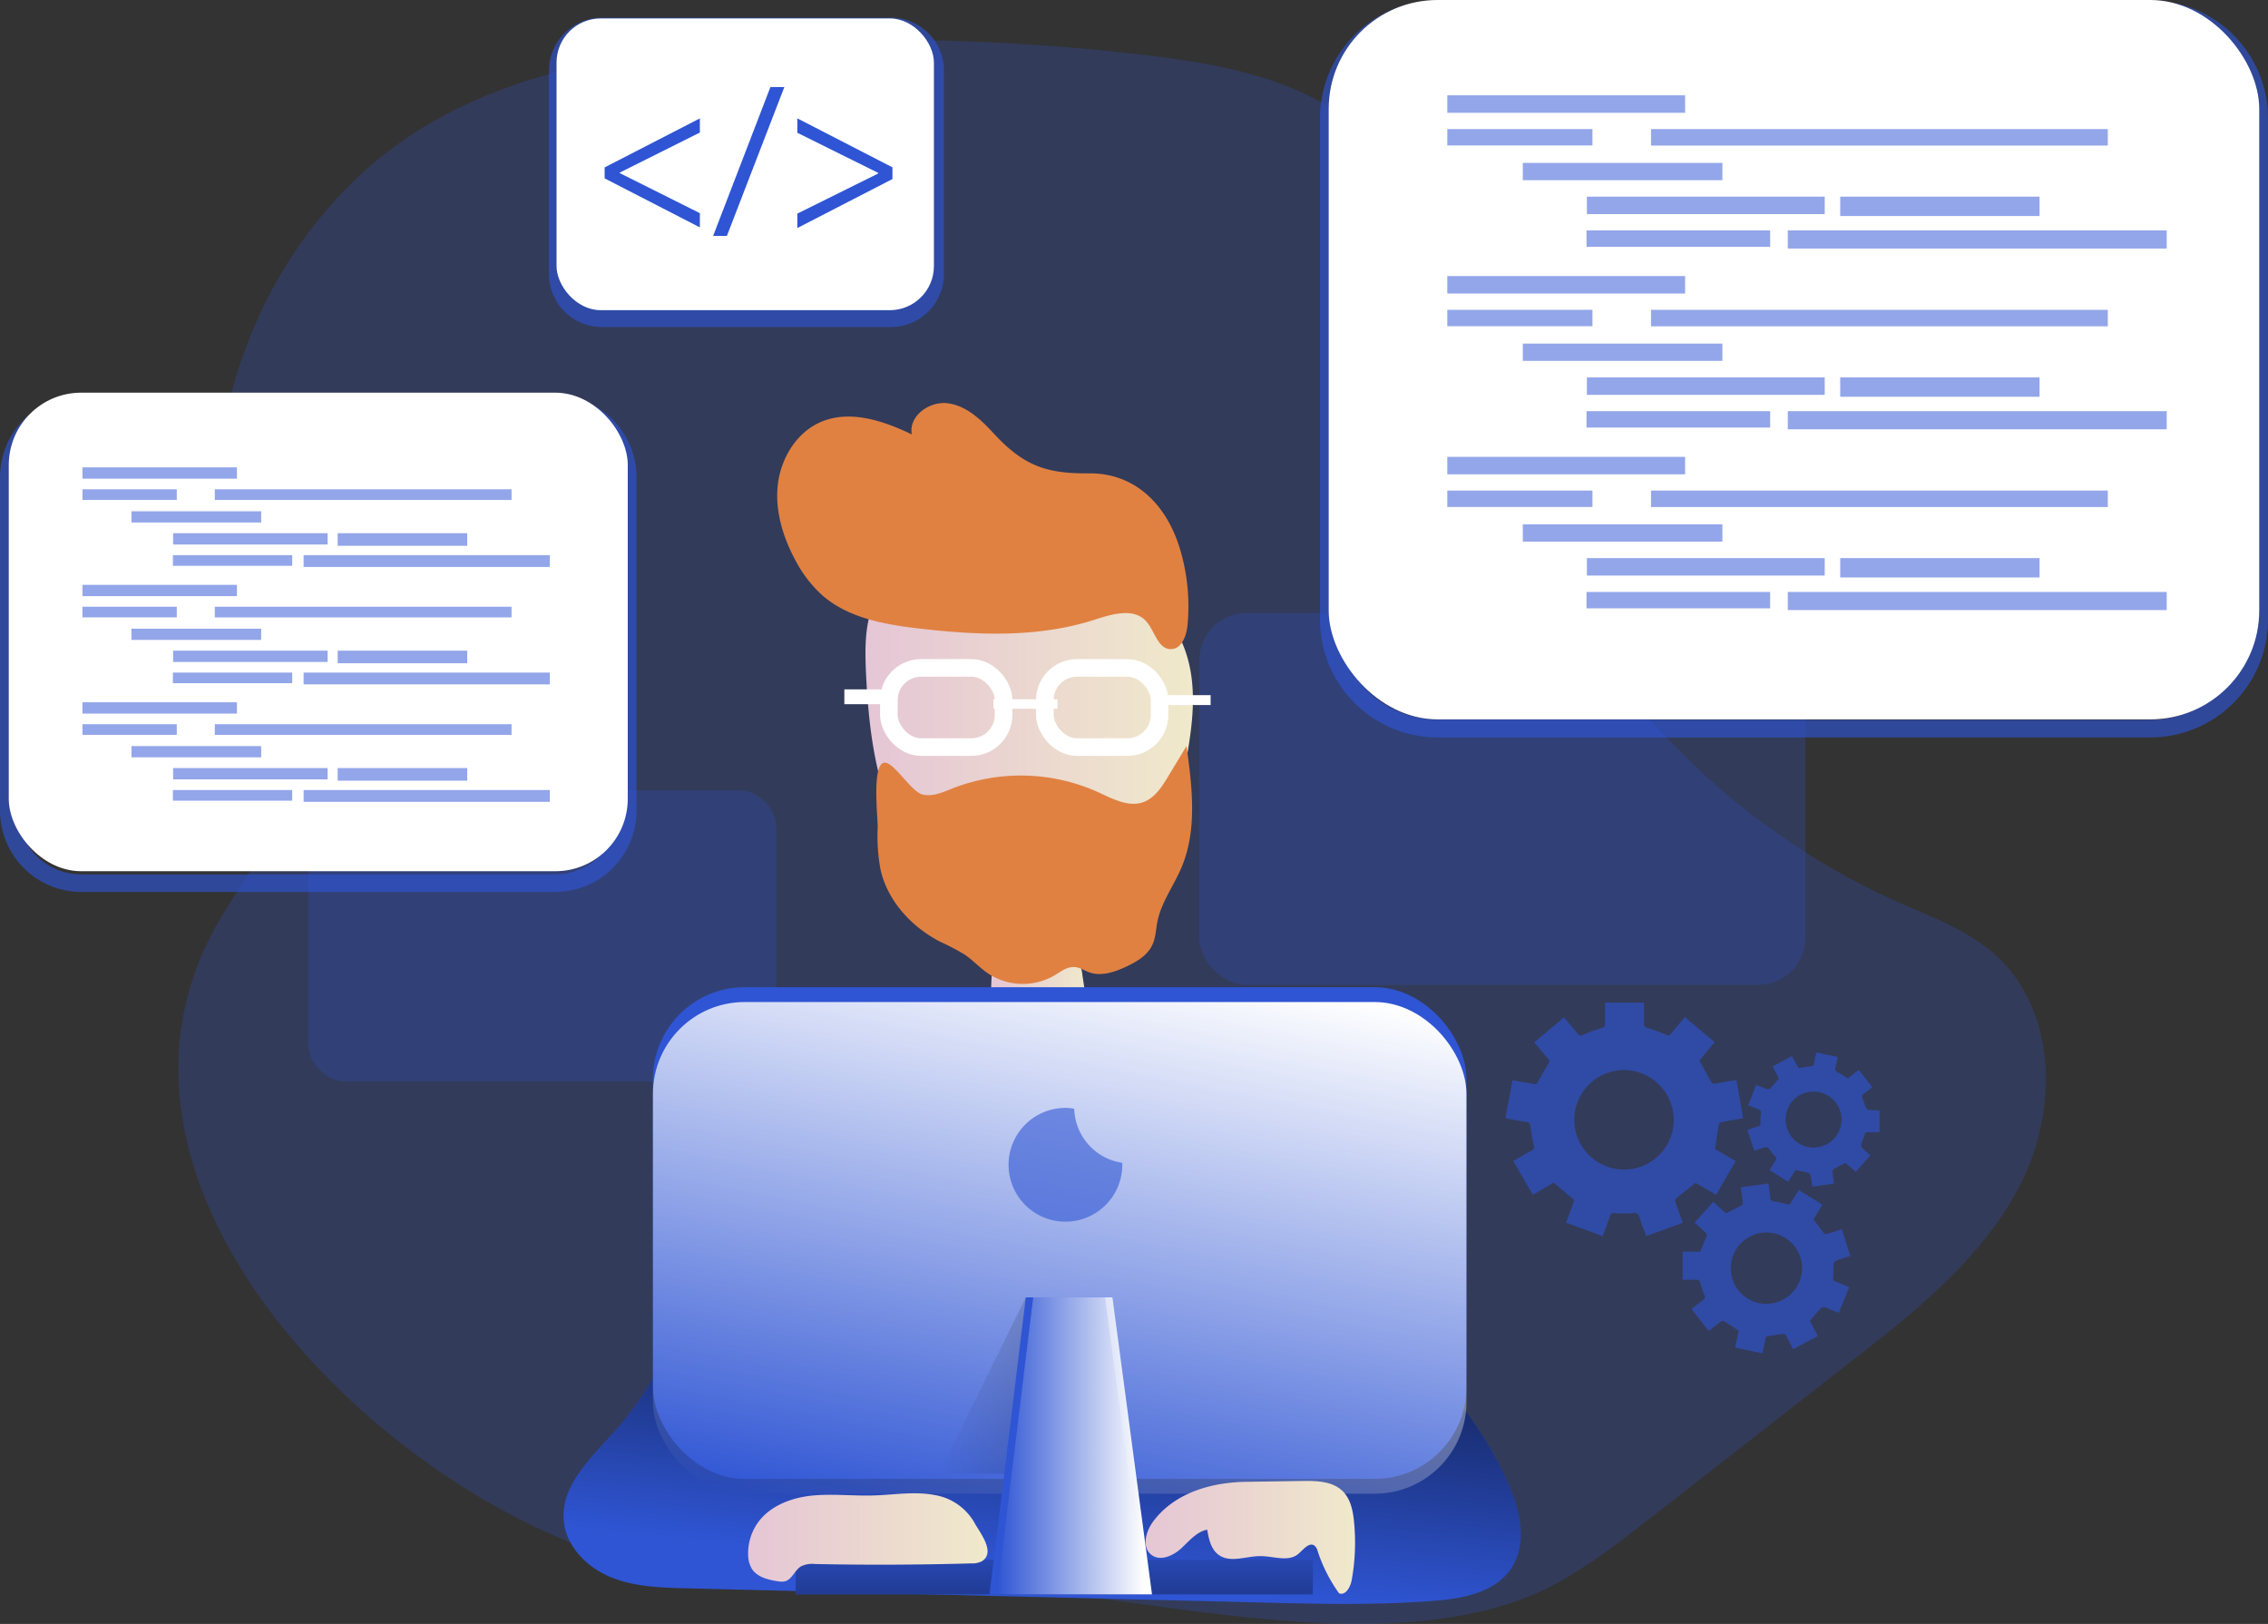 <svg id="Layer_1" data-name="Layer 1" xmlns="http://www.w3.org/2000/svg" xmlns:xlink="http://www.w3.org/1999/xlink" viewBox="0 0 509.23 364.6"><rect x="0" y="0" width="509.23" height="364.6" fill="#333333" stroke="none"/><defs><linearGradient id="linear-gradient" x1="225" y1="279.58" x2="246.68" y2="279.58" gradientUnits="userSpaceOnUse"><stop offset="0" stop-color="#e5c6d6"/><stop offset="0.42" stop-color="#ead4d0"/><stop offset="1" stop-color="#f0e9cb"/></linearGradient><linearGradient id="linear-gradient-2" x1="196.9" y1="214.27" x2="270.4" y2="214.27" xlink:href="#linear-gradient"/><linearGradient id="linear-gradient-3" x1="235.47" y1="403.52" x2="245.47" y2="302.39" gradientUnits="userSpaceOnUse"><stop offset="0" stop-color="#010101" stop-opacity="0"/><stop offset="0.95" stop-color="#010101"/></linearGradient><linearGradient id="linear-gradient-4" x1="236.71" y1="341.09" x2="236.71" y2="400.36" xlink:href="#linear-gradient-3"/><linearGradient id="linear-gradient-5" x1="224.9" y1="346.73" x2="252.31" y2="206.71" gradientUnits="userSpaceOnUse"><stop offset="0" stop-color="#fff" stop-opacity="0"/><stop offset="0.95" stop-color="#fff"/></linearGradient><linearGradient id="linear-gradient-6" x1="210.88" y1="311.27" x2="250.61" y2="311.27" xlink:href="#linear-gradient-3"/><linearGradient id="linear-gradient-7" x1="223.84" y1="324.62" x2="258.66" y2="324.62" xlink:href="#linear-gradient-5"/><linearGradient id="linear-gradient-8" x1="170.56" y1="395.25" x2="224.36" y2="395.25" xlink:href="#linear-gradient"/><linearGradient id="linear-gradient-9" x1="259.78" y1="395.21" x2="306.81" y2="395.21" xlink:href="#linear-gradient"/></defs><title>Code 3</title><path d="M50.28,259.38c5.86-11.1,15.44-21.13,15.81-33.68.26-9.18-4.56-17.6-8.09-26.09-18-43.23.64-98.39,41.13-121.9,22.1-12.83,48.29-16.49,73.8-17.93a500.35,500.35,0,0,1,86.79,2.63c16.88,2,34.55,5.23,47.61,16.1,20.47,17,23.36,46.63,31.14,72.09,13.67,44.72,47.42,82.87,90.13,101.9,7.73,3.44,15.92,6.4,22.17,12.1,13.71,12.48,13.85,34.94,5.4,51.44S432.65,344.47,418,355.87l-45.46,35.45c-9.2,7.17-18.62,14.47-29.65,18.26-36.75,12.64-86.6-2.22-124.75-3.91-24.63-1.1-50.74,1.34-74.81-5.08C90.05,386.36,19,318.71,50.28,259.38Z" transform="translate(-2.56 -50.04)" fill="#2f55d4" opacity="0.24" style="isolation:isolate"/><rect x="271.83" y="187.67" width="136.11" height="83.47" rx="10.6" transform="translate(677.21 408.78) rotate(-180)" fill="#2f55d4" opacity="0.24" style="isolation:isolate"/><rect x="71.79" y="227.5" width="105.11" height="65.32" rx="8.24" transform="translate(246.12 470.28) rotate(-180)" fill="#2f55d4" opacity="0.24" style="isolation:isolate"/><path d="M485.37,215.61h-160a26.46,26.46,0,0,1-26.43-26.42V76.57a26.46,26.46,0,0,1,26.43-26.43h160a26.46,26.46,0,0,1,26.42,26.43V189.19A26.45,26.45,0,0,1,485.37,215.61Zm-160-161.52a22.5,22.5,0,0,0-22.48,22.48V189.19a22.5,22.5,0,0,0,22.48,22.47h160a22.5,22.5,0,0,0,22.47-22.47V76.57a22.5,22.5,0,0,0-22.47-22.48Z" transform="translate(-2.56 -50.04)" fill="#2f55d4" opacity="0.63" style="isolation:isolate"/><path d="M202.61,123.46h-64.9a11.9,11.9,0,0,1-11.89-11.89V65.9A11.9,11.9,0,0,1,137.71,54h64.9A11.9,11.9,0,0,1,214.5,65.9v45.67A11.9,11.9,0,0,1,202.61,123.46ZM137.71,58a8,8,0,0,0-7.94,7.94v45.67a8,8,0,0,0,7.94,7.94h64.9a8,8,0,0,0,7.94-7.94V65.9A8,8,0,0,0,202.61,58Z" transform="translate(-2.56 -50.04)" fill="#2f55d4" opacity="0.63" style="isolation:isolate"/><path d="M225.82,292.41a6.15,6.15,0,0,0,1,3.21,4.57,4.57,0,0,0,2.14,1.39c3.82,1.35,8-.21,11.75-1.76a10.11,10.11,0,0,0,4.36-2.77,9.44,9.44,0,0,0,1.47-5.29,79.24,79.24,0,0,0-.93-18.07,9.62,9.62,0,0,0-1.53-4.39c-1.85-2.45-5.33-2.78-8.4-2.9-7.73-.29-10-1.28-10.44,6.82A147.34,147.34,0,0,0,225.82,292.41Z" transform="translate(-2.56 -50.04)" fill="url(#linear-gradient)"/><path d="M203.56,234.62a41,41,0,0,0,7.62,11.63,32.35,32.35,0,0,0,49.6-3.51c4.8-6.69,6.86-14.94,8.3-23.05,1.25-7.1,2.1-14.49.25-21.46-2.43-9.11-9.4-16.62-17.8-20.88s-18.1-5.5-27.5-4.83c-5.88.43-11.82,1.62-16.93,4.54C197,182.8,196.54,190.76,197,201.14,197.55,212.52,198.83,224.13,203.56,234.62Z" transform="translate(-2.56 -50.04)" fill="url(#linear-gradient-2)"/><path d="M225.46,147.12c-2.78-3-6.07-6.06-10.17-6.55s-8.78,2.9-8,7c-6.35-3.05-13.79-5.56-20.29-2.85-5.46,2.26-9,8-9.76,13.82s1,11.82,3.76,17a28.37,28.37,0,0,0,6.13,8.1c5.86,5.16,14,6.6,21.78,7.51,13.2,1.54,26.84,2.1,39.49-2,3.82-1.23,8.59-2.67,11.37.23,2.07,2.15,2.69,6.41,5.68,6.4,2.42,0,3.52-3,3.75-5.43a44.83,44.83,0,0,0-1.72-17.12c-2.91-9.63-9.84-17-20.39-16.92C237.32,156.43,232.21,154.5,225.46,147.12Z" transform="translate(-2.56 -50.04)" fill="#e08142"/><rect x="199.58" y="149.95" width="25.75" height="17.78" rx="7.23" fill="none" stroke="#fff" stroke-miterlimit="10" stroke-width="3.95"/><rect x="234.6" y="149.95" width="25.75" height="17.78" rx="7.23" fill="none" stroke="#fff" stroke-miterlimit="10" stroke-width="3.95"/><rect x="223.07" y="156.99" width="14.35" height="2.13" fill="#fff"/><rect x="189.58" y="154.77" width="11.67" height="3.33" fill="#fff"/><rect x="258.85" y="156.07" width="12.97" height="2.22" fill="#fff"/><path d="M199.63,235.78a40.73,40.73,0,0,0,.66,9.62c1.62,7,7,12.79,13.38,16.08a51.41,51.41,0,0,1,5.55,2.92c1.82,1.25,3.33,2.93,5.16,4.18a14.17,14.17,0,0,0,14.94.45c1.39-.83,2.77-1.95,4.39-1.87,1.24,0,2.32.81,3.49,1.21,2.67.91,5.59-.08,8.15-1.27s4.93-2.61,6-5.05c.71-1.58.74-3.37,1.08-5.07.86-4.36,3.67-8.06,5.4-12.16,3.6-8.49,2.4-18.16,1.14-27.29l-4.16,6.89c-1.4,2.32-3,4.79-5.54,5.71-3.35,1.19-6.91-.75-10.15-2.24a42.21,42.21,0,0,0-32.68-.85c-2.16.86-4.45,1.92-6.72,1.38-2.7-.64-6.65-7.74-8.78-7.12C198.34,222.08,199.65,233.6,199.63,235.78Z" transform="translate(-2.56 -50.04)" fill="#e08142"/><path d="M225.86,283.26c27.08-3.86,55.85,9.87,69.89,33.35,4.68,7.84,7.82,16.57,13,24.1,5.47,8,13,14.29,19.29,21.63a87.06,87.06,0,0,1,12.65,19.59c3,6.44,5.13,14.48,1.1,20.35-3.7,5.4-11,6.7-17.55,7.19-13,1-26.11.67-39.17.34l-128.32-3.17c-5.72-.14-11.58-.31-16.89-2.44s-10-6.69-10.68-12.37c-1-8.32,6.45-14.84,12-21.13,16.13-18.36,19.74-45.07,35.28-63.93A63.48,63.48,0,0,1,224,284" transform="translate(-2.56 -50.04)" fill="#2f55d4"/><path d="M225.86,283.26c27.08-3.86,55.85,9.87,69.89,33.35,4.68,7.84,7.82,16.57,13,24.1,5.47,8,13,14.29,19.29,21.63a87.06,87.06,0,0,1,12.65,19.59c3,6.44,5.13,14.48,1.1,20.35-3.7,5.4-11,6.7-17.55,7.19-13,1-26.11.67-39.17.34l-128.32-3.17c-5.72-.14-11.58-.31-16.89-2.44s-10-6.69-10.68-12.37c-1-8.32,6.45-14.84,12-21.13,16.13-18.36,19.74-45.07,35.28-63.93A63.48,63.48,0,0,1,224,284" transform="translate(-2.56 -50.04)" fill="url(#linear-gradient-3)"/><rect x="178.65" y="350.18" width="116.13" height="7.78" fill="#2f55d4"/><rect x="178.65" y="350.18" width="116.13" height="7.78" fill="url(#linear-gradient-4)"/><rect x="146.6" y="221.64" width="182.66" height="110.39" rx="20.61" fill="#2f55d4"/><rect x="146.6" y="224.97" width="182.66" height="110.39" rx="20.61" fill="url(#linear-gradient-5)"/><polygon points="210.88 330.71 230.32 291.28 248.11 291.28 250.61 331.27 210.88 330.71" opacity="0.26" fill="url(#linear-gradient-6)"/><polygon points="257 357.96 222.17 357.96 230.32 291.28 248.11 291.28 257 357.96" fill="#2f55d4"/><polygon points="258.66 357.96 223.84 357.96 231.99 291.28 249.77 291.28 258.66 357.96" fill="url(#linear-gradient-7)"/><rect x="298.33" width="208.93" height="161.51" rx="24.45" fill="#fff"/><path d="M127.25,250.29H20.79A18.26,18.26,0,0,1,2.56,232.05V157.14A18.26,18.26,0,0,1,20.79,138.9H127.25a18.26,18.26,0,0,1,18.23,18.24v74.91A18.26,18.26,0,0,1,127.25,250.29ZM20.79,142.85A14.31,14.31,0,0,0,6.5,157.14v74.91a14.31,14.31,0,0,0,14.29,14.29H127.25a14.31,14.31,0,0,0,14.29-14.29V157.14a14.31,14.31,0,0,0-14.29-14.29Z" transform="translate(-2.56 -50.04)" fill="#2f55d4" opacity="0.63" style="isolation:isolate"/><rect x="1.97" y="88.16" width="138.98" height="107.44" rx="16.26" fill="#fff"/><rect x="124.96" y="4.14" width="84.73" height="65.5" rx="9.91" fill="#fff"/><path d="M138.32,87.62l21.38-11V79.8l-18,9v.1l18,9v3.19l-21.38-11Z" transform="translate(-2.56 -50.04)" fill="#2f55d4"/><path d="M162.68,103l12.86-33.42h3.13L165.77,103Z" transform="translate(-2.56 -50.04)" fill="#2f55d4"/><path d="M202.94,90.24l-21.36,11V98l18.15-9v-.15l-18.15-9V76.61l21.36,11Z" transform="translate(-2.56 -50.04)" fill="#2f55d4"/><path d="M212.62,385.73c-4.58-.92-9.3-.08-14,.06-4.48.13-9-.4-13.43,0s-9.07,2-11.93,5.41a11.85,11.85,0,0,0-2.72,7.93,6.21,6.21,0,0,0,.8,3.08c1.22,1.95,3.76,2.54,6,2.87a4.06,4.06,0,0,0,1.39,0c1.65-.36,2.23-2.48,3.66-3.36a5.64,5.64,0,0,1,3.13-.54q17.58.36,35.17-.14a4.63,4.63,0,0,0,2.33-.48c3.2-2-.5-6.48-1.65-8.62A12.66,12.66,0,0,0,212.62,385.73Z" transform="translate(-2.56 -50.04)" fill="url(#linear-gradient-8)"/><path d="M261.4,391.74c-1.61,2.21-2.49,5.72-.32,7.38,1.95,1.5,4.81.26,6.63-1.39s3.48-3.79,5.9-4.26c.36,2.1.84,4.4,2.56,5.65,2.61,1.9,6.21.26,9.43.29,2.9,0,6.21,1.37,8.45-.48,1.16-1,2.48-2.77,3.68-1.85a2.39,2.39,0,0,1,.69,1.23,34.38,34.38,0,0,0,4.8,9.45c1.46.57,2.56-1.41,2.84-3a47.44,47.44,0,0,0,.51-13.14c-.24-2.44-.76-5-2.5-6.76-2.27-2.27-5.86-2.37-9.07-2.32l-12.88.19C274.46,382.88,266.17,385.22,261.4,391.74Z" transform="translate(-2.56 -50.04)" fill="url(#linear-gradient-9)"/><path d="M254.55,311.57a12.77,12.77,0,1,1-12.79-12.79,8.57,8.57,0,0,1,2,.2,12.61,12.61,0,0,0,10.74,12.12A1.83,1.83,0,0,1,254.55,311.57Z" transform="translate(-2.56 -50.04)" fill="#2f55d4" opacity="0.59" style="isolation:isolate"/><g opacity="0.52"><rect x="324.96" y="21.4" width="53.4" height="3.92" fill="#2f55d4"/><rect x="324.96" y="28.98" width="32.59" height="3.68" fill="#2f55d4"/><rect x="370.7" y="28.98" width="102.56" height="3.7" fill="#2f55d4"/><rect x="341.91" y="36.57" width="44.82" height="3.88" fill="#2f55d4"/><rect x="356.3" y="44.15" width="53.4" height="3.92" fill="#2f55d4"/><rect x="413.18" y="44.15" width="44.76" height="4.35" fill="#2f55d4"/><rect x="356.22" y="51.73" width="41.23" height="3.68" fill="#2f55d4"/><rect x="401.41" y="51.73" width="85.08" height="4.07" fill="#2f55d4"/><rect x="324.96" y="61.98" width="53.4" height="3.92" fill="#2f55d4"/><rect x="324.96" y="69.56" width="32.59" height="3.68" fill="#2f55d4"/><rect x="370.7" y="69.56" width="102.56" height="3.7" fill="#2f55d4"/><rect x="341.91" y="77.14" width="44.82" height="3.88" fill="#2f55d4"/><rect x="356.3" y="84.73" width="53.4" height="3.92" fill="#2f55d4"/><rect x="413.18" y="84.73" width="44.76" height="4.35" fill="#2f55d4"/><rect x="356.22" y="92.31" width="41.23" height="3.68" fill="#2f55d4"/><rect x="401.41" y="92.31" width="85.08" height="4.07" fill="#2f55d4"/><rect x="324.96" y="102.57" width="53.4" height="3.92" fill="#2f55d4"/><rect x="324.96" y="110.14" width="32.59" height="3.68" fill="#2f55d4"/><rect x="370.7" y="110.14" width="102.56" height="3.7" fill="#2f55d4"/><rect x="341.91" y="117.72" width="44.82" height="3.88" fill="#2f55d4"/><rect x="356.3" y="125.3" width="53.4" height="3.92" fill="#2f55d4"/><rect x="413.18" y="125.3" width="44.76" height="4.35" fill="#2f55d4"/><rect x="356.22" y="132.9" width="41.23" height="3.68" fill="#2f55d4"/><rect x="401.41" y="132.9" width="85.08" height="4.07" fill="#2f55d4"/></g><g opacity="0.52"><rect x="18.51" y="104.93" width="34.69" height="2.54" fill="#2f55d4"/><rect x="18.51" y="109.85" width="21.18" height="2.39" fill="#2f55d4"/><rect x="48.23" y="109.85" width="66.63" height="2.4" fill="#2f55d4"/><rect x="29.52" y="114.79" width="29.12" height="2.52" fill="#2f55d4"/><rect x="38.87" y="119.71" width="34.69" height="2.54" fill="#2f55d4"/><rect x="75.82" y="119.71" width="29.08" height="2.83" fill="#2f55d4"/><rect x="38.82" y="124.64" width="26.79" height="2.39" fill="#2f55d4"/><rect x="68.17" y="124.64" width="55.28" height="2.65" fill="#2f55d4"/><rect x="18.51" y="131.3" width="34.69" height="2.54" fill="#2f55d4"/><rect x="18.51" y="136.22" width="21.18" height="2.39" fill="#2f55d4"/><rect x="48.23" y="136.22" width="66.63" height="2.4" fill="#2f55d4"/><rect x="29.52" y="141.15" width="29.12" height="2.52" fill="#2f55d4"/><rect x="38.87" y="146.08" width="34.69" height="2.54" fill="#2f55d4"/><rect x="75.82" y="146.08" width="29.08" height="2.83" fill="#2f55d4"/><rect x="38.82" y="151" width="26.79" height="2.39" fill="#2f55d4"/><rect x="68.17" y="151" width="55.28" height="2.65" fill="#2f55d4"/><rect x="18.51" y="157.67" width="34.69" height="2.54" fill="#2f55d4"/><rect x="18.51" y="162.59" width="21.18" height="2.39" fill="#2f55d4"/><rect x="48.23" y="162.59" width="66.63" height="2.4" fill="#2f55d4"/><rect x="29.52" y="167.51" width="29.12" height="2.52" fill="#2f55d4"/><rect x="38.87" y="172.44" width="34.69" height="2.54" fill="#2f55d4"/><rect x="75.82" y="172.44" width="29.08" height="2.83" fill="#2f55d4"/><rect x="38.82" y="177.37" width="26.79" height="2.39" fill="#2f55d4"/><rect x="68.17" y="177.37" width="55.28" height="2.65" fill="#2f55d4"/></g><g id="P2hkdg" opacity="0.61" style="isolation:isolate"><path d="M340.61,300.71c.32-1.71.66-3.42,1-5.13.18-1,.35-1.93.54-3,1.6.27,3.16.52,4.71.82a.8.8,0,0,0,1.05-.52c.7-1.36,1.48-2.68,2.3-4a.77.77,0,0,0-.07-1.12c-1-1.19-2-2.42-3.11-3.69l6.7-5.63c1,1.23,2.06,2.42,3.05,3.65a.84.84,0,0,0,1.22.28,33.56,33.56,0,0,1,4.14-1.51c.65-.19.8-.45.79-1.06,0-1.53,0-3.06,0-4.65h8.74c0,1.57,0,3.12,0,4.67,0,.62.16.85.79,1a35.33,35.33,0,0,1,4.14,1.52.83.83,0,0,0,1.21-.3c1-1.21,2-2.39,3.05-3.64l6.69,5.62-3.43,4.11c.93,1.71,1.8,3.35,2.73,4.95.1.18.54.27.8.23,1.56-.24,3.12-.53,4.78-.82l1.52,8.6c-1.63.29-3.21.56-4.78.87-.26.05-.64.29-.68.5-.31,1.82-.56,3.65-.85,5.58l4.62,2.68-4.37,7.57-4.65-2.67c-1.5,1.2-2.95,2.34-4.38,3.53a.83.83,0,0,0-.13.74c.52,1.55,1.09,3.08,1.67,4.68l-8.21,3c-.51-1.39-1.06-2.75-1.49-4.15a1.19,1.19,0,0,0-1.5-1,31.73,31.73,0,0,1-4.25,0,.71.71,0,0,0-.87.58c-.52,1.5-1.08,3-1.66,4.56l-8.22-3,1.84-5.08-4.63-3.9-4.69,2.7-4.38-7.57c1.45-.84,2.81-1.64,4.19-2.41a.76.76,0,0,0,.43-1c-.32-1.41-.58-2.84-.76-4.27-.09-.7-.25-1-1-1.13-1.52-.17-3-.5-4.52-.77Zm26.76-10.43a11.17,11.17,0,1,0,11,11.36A11.23,11.23,0,0,0,367.37,290.28Z" transform="translate(-2.56 -50.04)" fill="#2f55d4"/><path d="M416.09,326,418,332c-1.11.37-2.18.69-3.21,1.08a.91.91,0,0,0-.51.65c-.09,1.06-.06,2.12-.14,3.18a.7.7,0,0,0,.53.85c1,.37,2,.81,3.08,1.25-.8,2-1.56,3.85-2.35,5.79-1.09-.44-2.12-.89-3.17-1.26a.91.91,0,0,0-.8.18c-.84.89-1.63,1.84-2.51,2.85l1.79,3.42-5.52,2.94c-.55-1-1.05-2-1.6-3a.88.88,0,0,0-.66-.4c-1.27.15-2.54.38-3.85.58l-.83,3.77-6.1-1.31.79-3.77c-1.13-.74-2.21-1.47-3.32-2.15a.79.79,0,0,0-.7.12c-.9.66-1.77,1.36-2.71,2.09l-3.85-4.93c.92-.72,1.76-1.4,2.63-2.05a.67.67,0,0,0,.3-.94,27.5,27.5,0,0,1-1-2.95.68.68,0,0,0-.78-.62c-1.09,0-2.17,0-3.16,0v-6.3h3.94c.5-1.18,1-2.36,1.51-3.57.07-.18-.12-.55-.29-.72-.78-.76-1.61-1.47-2.47-2.25l4.18-4.65,2.88,2.57c1.22-.62,2.41-1.2,3.58-1.84.14-.08.2-.46.18-.68-.12-1.08-.29-2.16-.45-3.33l6.19-.86c.16,1.11.32,2.13.43,3.16.06.58.3.82.91.89a19.56,19.56,0,0,1,2.71.59.77.77,0,0,0,1.06-.39c.53-.93,1.12-1.81,1.74-2.79l5.29,3.32-2,3.27c.79,1.07,1.56,2.13,2.37,3.14a1,1,0,0,0,.77.12C413.94,326.74,415,326.39,416.09,326Zm-16.8,16.75a8,8,0,1,0-8.12-7.84A8,8,0,0,0,399.29,342.78Z" transform="translate(-2.56 -50.04)" fill="#2f55d4"/><path d="M417.48,292.14l2.41-1.89,3.06,3.87c-.59.47-1.11,1-1.7,1.34s-.81.81-.41,1.46a2.94,2.94,0,0,1,.3.76c.52,1.58.52,1.58,2.22,1.65.41,0,.82,0,1.21,0v4.89c-.92,0-1.74,0-2.55,0-.47,0-.7.11-.8.57a6.05,6.05,0,0,1-.36,1.09c-.62,1.55-.63,1.55.65,2.68l1,.87-3.28,3.69-2.3-2c-.9.47-1.8.91-2.67,1.41a.82.82,0,0,0-.25.65c.08.84.22,1.67.34,2.58l-4.87.71c-.13-.89-.23-1.73-.41-2.54a.93.93,0,0,0-.56-.6c-.9-.23-1.81-.38-2.82-.58l-1.63,2.6-4.19-2.59c.45-.74.86-1.45,1.31-2.13a.63.63,0,0,0-.08-1,8.61,8.61,0,0,1-.95-1.13c-.77-1.07-.76-1.07-2.05-.65-.51.18-1,.34-1.66.54l-1.55-4.67c.81-.27,1.56-.55,2.34-.77a.72.72,0,0,0,.61-.87,13.67,13.67,0,0,1,.08-2.12.69.69,0,0,0-.53-.85c-.77-.27-1.52-.59-2.33-.92l1.82-4.58c.84.33,1.62.67,2.42.93a.87.87,0,0,0,.75-.16c.66-.69,1.26-1.43,1.93-2.2l-1.42-2.7,4.33-2.34,1.48,2.69,3.36-.5.64-3,4.82,1c-.17.84-.32,1.63-.5,2.42a.73.73,0,0,0,.43,1C415.91,291.13,416.66,291.64,417.48,292.14Zm-14,9.24a6.28,6.28,0,1,0,6.39-6.26A6.22,6.22,0,0,0,403.49,301.38Z" transform="translate(-2.56 -50.04)" fill="#2f55d4"/></g></svg>